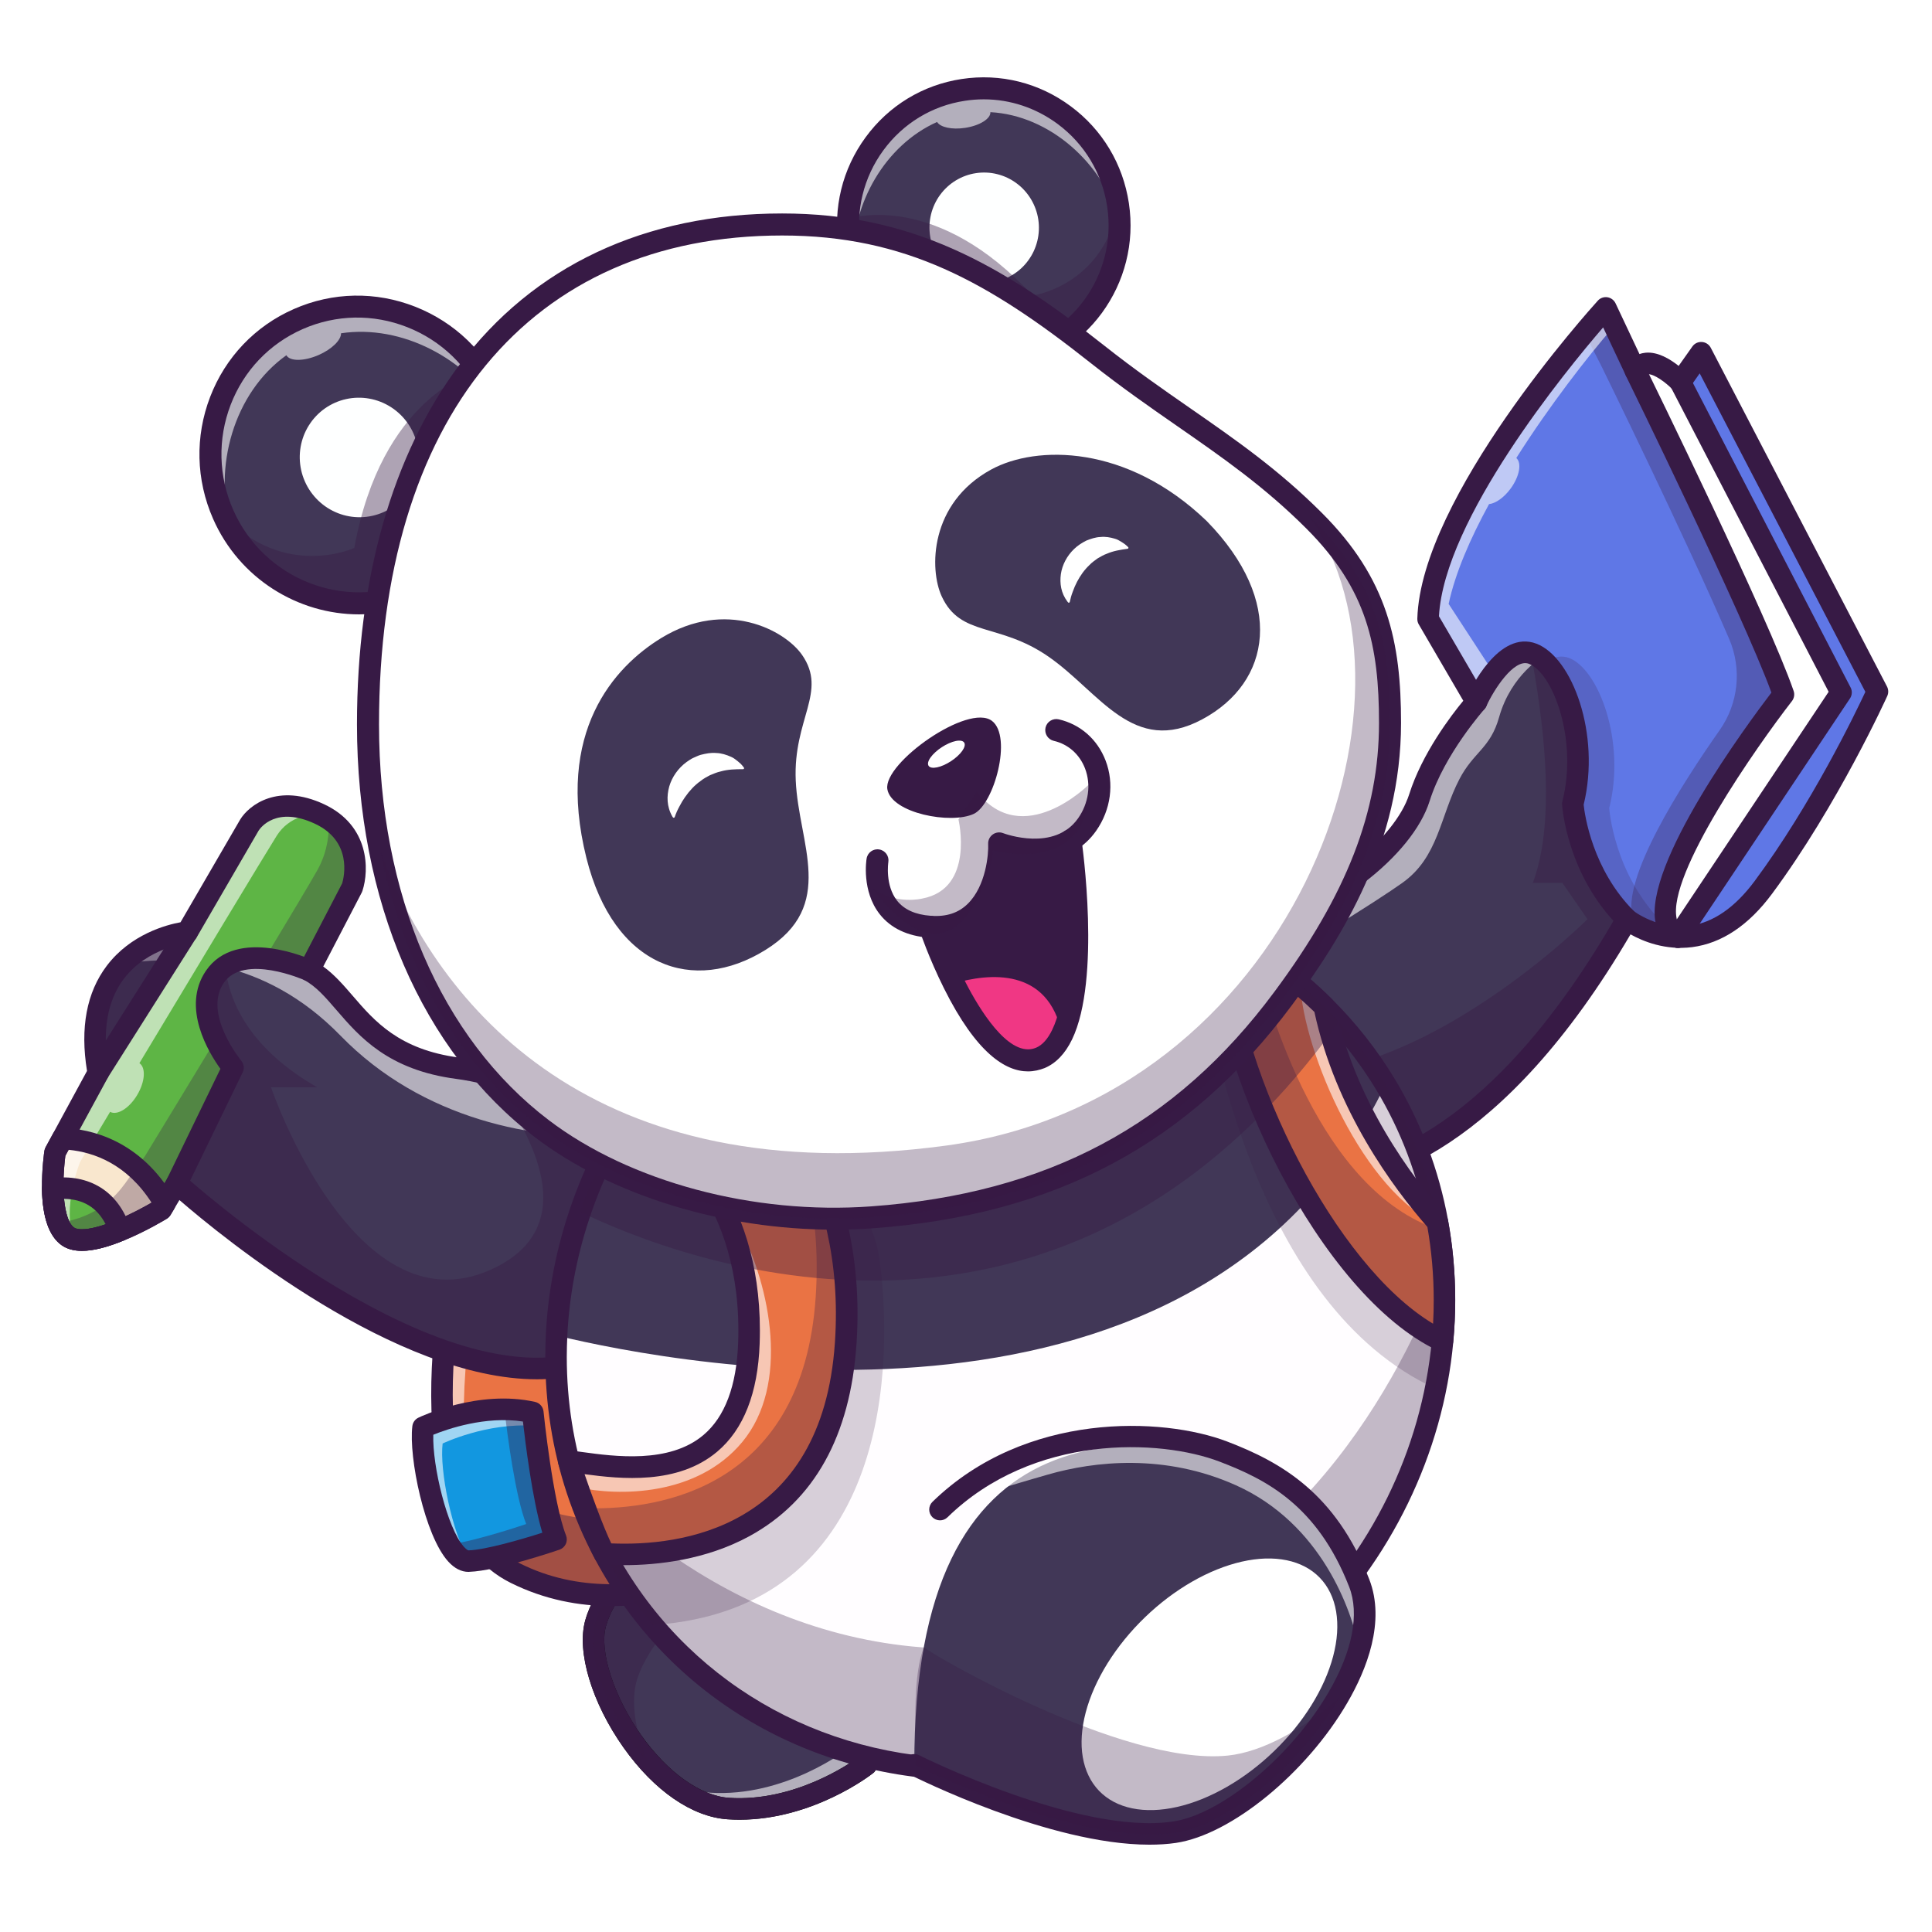 <svg xmlns="http://www.w3.org/2000/svg" xmlns:xlink="http://www.w3.org/1999/xlink" width="500" zoomAndPan="magnify" viewBox="0 0 375 375" height="500" preserveAspectRatio="xMidYMid meet" version="1.0"><defs><clipPath id="96c3bf7f90"><path d="M 228 57 L 366.586 57 L 366.586 231 L 228 231 Z M 228 57 " clip-rule="nonzero"/></clipPath><clipPath id="2a02648087"><path d="M 8.086 154 L 136 154 L 136 268 L 8.086 268 Z M 8.086 154 " clip-rule="nonzero"/></clipPath><clipPath id="ee17dac5f1"><path d="M 8.086 218 L 35 218 L 35 243 L 8.086 243 Z M 8.086 218 " clip-rule="nonzero"/></clipPath><clipPath id="836dae6747"><path d="M 8.086 228 L 26 228 L 26 243 L 8.086 243 Z M 8.086 228 " clip-rule="nonzero"/></clipPath></defs><rect x="-37.5" width="450" fill="#ffffff" y="-37.5" height="450" fill-opacity="1"/><rect x="-37.5" width="450" fill="#ffffff" y="-37.5" height="450" fill-opacity="1"/><path fill="#413757" d="M 168.148 342.551 C 168.148 342.551 186.219 317.492 140.102 288.285 C 140.102 288.285 119.062 302.68 115.609 315.082 C 112.629 325.809 126.688 350.066 141.383 351.031 C 156.078 352.008 168.148 342.551 168.148 342.551 Z M 168.148 342.551 " fill-opacity="1" fill-rule="nonzero"/><path fill="#ffffff" d="M 127.754 343.922 C 130.926 346.234 134.328 347.742 137.766 347.957 C 152.461 348.922 164.531 339.465 164.531 339.465 C 164.531 339.465 178.223 320.477 151.348 296.293 C 183.02 321.922 168.148 342.551 168.148 342.551 C 168.148 342.551 156.078 352.008 141.383 351.043 C 136.586 350.727 131.855 347.922 127.754 343.922 Z M 127.754 343.922 " fill-opacity="0.6" fill-rule="nonzero"/><path fill="#000000" d="M 143.527 353.203 C 142.781 353.203 142.02 353.176 141.246 353.125 C 134.352 352.668 126.98 347.602 121.027 339.199 C 114.887 330.531 111.891 320.617 113.594 314.523 C 117.207 301.535 138.035 287.168 138.922 286.559 L 140.051 285.781 L 141.219 286.52 C 159.887 298.336 170.637 310.98 173.16 324.094 C 175.434 335.848 170.062 343.453 169.836 343.77 L 169.656 344.012 L 169.43 344.188 C 168.945 344.582 157.766 353.203 143.527 353.203 Z M 140.164 290.809 C 135.852 293.945 120.395 305.711 117.613 315.652 C 116.281 320.438 119.152 329.336 124.441 336.789 C 129.582 344.035 135.965 348.594 141.523 348.961 C 154.086 349.785 164.848 342.387 166.613 341.09 C 167.426 339.809 170.824 333.766 169.047 324.766 C 166.777 313.305 156.801 301.586 140.164 290.809 Z M 140.164 290.809 " fill-opacity="1" fill-rule="nonzero"/><path fill="#371a45" d="M 143.527 353.203 C 142.781 353.203 142.02 353.176 141.246 353.125 C 134.352 352.668 126.98 347.602 121.027 339.199 C 114.887 330.531 111.891 320.617 113.594 314.523 C 117.207 301.535 138.035 287.168 138.922 286.559 C 139.605 286.086 140.52 286.074 141.219 286.52 C 159.887 298.336 170.637 310.98 173.16 324.094 C 175.434 335.848 170.062 343.453 169.836 343.77 C 169.723 343.934 169.582 344.074 169.43 344.188 C 168.945 344.582 157.766 353.203 143.527 353.203 Z M 140.164 290.809 C 135.852 293.945 120.395 305.711 117.613 315.652 C 116.281 320.438 119.152 329.336 124.441 336.789 C 129.582 344.035 135.965 348.594 141.523 348.961 C 154.086 349.785 164.848 342.387 166.613 341.09 C 167.426 339.809 170.824 333.766 169.047 324.766 C 166.777 313.305 156.801 301.586 140.164 290.809 Z M 168.148 342.551 Z M 168.148 342.551 Z M 168.148 342.551 " fill-opacity="1" fill-rule="nonzero"/><path fill="#371a45" d="M 125.84 342.156 C 118.402 333.867 113.605 321.887 115.469 315.195 C 118.934 302.793 139.961 288.398 139.961 288.398 C 144.672 291.383 148.695 294.312 152.145 297.184 C 151.816 296.98 151.484 296.777 151.145 296.559 C 151.145 296.559 128.109 312.594 123.719 325.77 C 122.309 330.008 123.273 336.141 125.84 342.156 Z M 125.84 342.156 " fill-opacity="0.4" fill-rule="nonzero"/><path fill="#ea7344" d="M 120.129 219.062 C 113.859 218.531 99.062 213.148 95.039 221.004 C 91.016 228.863 73.898 292.348 100.078 305.371 C 126.258 318.395 155.434 297.32 155.434 297.32 C 155.434 297.32 162.73 222.707 120.129 219.062 Z M 120.129 219.062 " fill-opacity="1" fill-rule="nonzero"/><path fill="#ffffff" d="M 139.746 228.215 C 135.52 225.207 130.434 223.227 124.328 222.707 C 118.059 222.172 103.262 216.789 99.238 224.648 C 95.586 231.77 81.195 284.551 97.996 304.09 C 74.34 289.148 90.789 228.379 94.711 220.711 C 98.73 212.855 113.527 218.238 119.797 218.785 C 128.273 219.492 134.773 223.023 139.746 228.215 Z M 139.746 228.215 " fill-opacity="0.6" fill-rule="nonzero"/><path fill="#371a45" d="M 155.418 297.336 C 155.418 297.336 126.246 318.418 100.062 305.395 C 87.426 299.113 84.875 281.062 86.078 263.199 C 87.059 275.539 90.926 286.238 100.062 290.785 C 126.246 303.809 155.418 282.738 155.418 282.738 C 155.418 282.738 155.598 280.934 155.738 277.863 C 156.23 289.031 155.418 297.336 155.418 297.336 Z M 155.418 297.336 " fill-opacity="0.4" fill-rule="nonzero"/><path fill="#371a45" d="M 118.781 311.742 C 112.387 311.742 105.688 310.5 99.125 307.234 C 93.273 304.328 89.023 298.945 86.5 291.266 C 78.594 267.211 89.543 227.125 93.172 220.039 C 97.02 212.523 107.59 214.605 115.316 216.129 C 117.223 216.512 119.035 216.867 120.305 216.969 C 129.594 217.754 137.348 221.816 143.352 229.039 C 161.801 251.215 157.68 295.621 157.5 297.512 C 157.438 298.109 157.133 298.656 156.648 298.996 C 155.699 299.684 138.707 311.742 118.781 311.742 Z M 104.176 218.859 C 100.891 218.859 98.098 219.609 96.891 221.957 C 93.543 228.496 83.059 267.441 90.469 289.961 C 92.641 296.535 96.18 301.094 100.992 303.492 C 123.414 314.648 148.695 299.25 153.414 296.141 C 153.91 289.539 156.043 250.824 140.129 231.719 C 134.875 225.398 128.086 221.844 119.938 221.145 C 118.426 221.016 116.613 220.66 114.492 220.242 C 111.297 219.609 107.488 218.859 104.176 218.859 Z M 155.418 297.309 Z M 155.418 297.309 " fill-opacity="1" fill-rule="nonzero"/><path fill="#1297e0" d="M 82.121 277.062 C 82.121 277.062 93.02 271.809 103.426 274.156 C 103.426 274.156 105.23 291.941 107.934 298.82 C 107.934 298.82 96.219 302.844 91.016 303.008 C 85.812 303.176 81.281 283.828 82.121 277.062 Z M 82.121 277.062 " fill-opacity="1" fill-rule="nonzero"/><path fill="#ffffff" d="M 85.914 280.184 C 85.293 285.262 87.68 297.438 91.117 303.125 C 91.078 303.125 91.043 303.125 91.004 303.125 C 85.801 303.289 81.281 283.93 82.121 277.164 C 82.121 277.164 93.02 271.91 103.414 274.258 C 103.414 274.258 103.504 275.207 103.695 276.758 C 94.492 276.059 85.914 280.184 85.914 280.184 Z M 85.914 280.184 " fill-opacity="0.6" fill-rule="nonzero"/><path fill="#371a45" d="M 108.02 298.82 C 108.02 298.82 96.309 302.844 91.105 303.023 C 89.762 303.059 88.465 301.805 87.297 299.797 C 93.008 298.945 102.133 295.812 102.133 295.812 C 100.039 290.492 98.492 278.66 97.906 273.559 C 99.746 273.559 101.652 273.734 103.527 274.156 C 103.516 274.156 105.316 291.941 108.02 298.82 Z M 108.02 298.82 " fill-opacity="0.4" fill-rule="nonzero"/><path fill="#371a45" d="M 90.941 305.102 C 89.543 305.102 88.223 304.43 87.008 303.098 C 82.449 298.109 79.289 282.84 80.039 276.797 C 80.129 276.086 80.57 275.477 81.207 275.172 C 81.676 274.941 92.895 269.637 103.871 272.113 C 104.746 272.316 105.395 273.051 105.496 273.938 C 105.508 274.117 107.297 291.52 109.875 298.047 C 110.078 298.578 110.062 299.176 109.824 299.684 C 109.582 300.203 109.137 300.598 108.605 300.789 C 108.109 300.953 96.523 304.914 91.078 305.09 C 91.027 305.102 90.977 305.102 90.941 305.102 Z M 84.102 278.484 C 83.91 284.512 86.789 296.523 90.016 300.203 C 90.547 300.801 90.875 300.926 90.941 300.926 C 94.289 300.812 101.23 298.793 105.266 297.5 C 103.312 290.988 101.969 279.996 101.5 275.918 C 94.227 274.801 86.816 277.379 84.102 278.484 Z M 84.102 278.484 " fill-opacity="1" fill-rule="nonzero"/><path fill="#413757" d="M 364.402 134.238 C 364.402 134.238 355.012 155.047 342.258 172.246 C 329.516 189.445 315.762 178.43 315.762 178.43 C 279.531 241.746 242.297 231.539 235.191 220.598 C 232.449 216.398 230.785 209.832 230.621 203.168 C 230.559 200.668 230.711 198.141 231.09 195.73 C 232.324 187.871 236.027 181.105 242.969 179.531 C 257.727 176.168 272.488 164.426 275.508 154.816 C 278.527 145.207 286.574 136.246 286.574 136.246 L 277.184 120.137 C 277.207 119.262 277.27 118.359 277.387 117.457 C 278.387 109.156 282.816 99.625 288.059 90.828 C 297.398 75.137 309.379 61.758 309.379 61.758 L 317.438 71.961 C 320.113 67.75 326.152 74.16 326.152 74.16 L 330.176 68.445 Z M 364.402 134.238 " fill-opacity="1" fill-rule="nonzero"/><path fill="#ffffff" d="M 299.656 127.32 C 299.656 127.32 293.324 130.84 290.977 139.203 C 289.277 145.27 286.027 145.93 283.273 151.227 C 279.492 158.5 279.227 166.383 272.168 171.383 C 267.766 174.52 250.598 185.613 231.078 195.742 C 232.309 187.887 236.016 181.121 242.957 179.547 C 257.715 176.184 272.473 164.441 275.496 154.832 C 278.516 145.219 284.758 141.348 286.559 136.258 C 290.852 124.211 299.656 127.32 299.656 127.32 Z M 299.656 127.32 " fill-opacity="0.6" fill-rule="nonzero"/><path fill="#371a45" d="M 364.402 134.238 C 364.402 134.238 355.012 155.047 342.258 172.246 C 329.516 189.445 315.762 178.43 315.762 178.43 C 279.531 241.746 242.297 231.539 235.191 220.598 C 232.449 216.398 230.785 209.832 230.621 203.168 C 262.754 223.797 308.133 178.414 308.133 178.414 L 303.262 171.371 L 297.512 171.371 C 304.938 151.707 294.465 111.594 288.07 90.812 C 297.41 75.125 309.391 61.742 309.391 61.742 L 317.449 71.949 C 320.125 67.734 326.168 74.145 326.168 74.145 L 330.191 68.434 Z M 364.402 134.238 " fill-opacity="0.4" fill-rule="nonzero"/><path fill="#5f77e6" d="M 325.672 180.918 C 319.871 180.738 315.762 177.449 315.762 177.449 C 306.117 167.867 305.277 155.07 305.277 155.07 C 308.551 142.188 303.262 128.148 297.5 125.926 C 291.738 123.703 286.574 135.27 286.574 135.27 L 277.184 119.16 C 277.855 96.004 311.688 59.762 311.688 59.762 L 317.438 70.996 C 317.438 70.996 341.305 119.629 346.18 133.832 C 346.18 133.832 314.379 174.797 325.672 180.918 Z M 325.672 180.918 " fill-opacity="1" fill-rule="nonzero"/><path fill="#371a45" d="M 325.672 180.93 C 321.711 180.816 318.539 179.242 316.93 178.25 C 314.617 170.66 326.344 152.316 333.781 141.73 C 337.438 136.539 338.133 129.824 335.621 123.996 C 327.234 104.484 310.812 71.012 310.812 71.012 L 307.488 64.512 C 310.039 61.527 311.676 59.777 311.676 59.777 L 317.438 71.012 C 317.438 71.012 341.293 119.641 346.18 133.848 C 346.18 133.832 314.379 174.797 325.672 180.93 Z M 325.672 180.93 " fill-opacity="0.3" fill-rule="nonzero"/><path fill="#ffffff" d="M 294.312 88.898 C 295.406 89.848 294.949 92.449 293.234 94.801 C 291.941 96.578 290.293 97.719 289.023 97.848 C 285.355 104.562 282.449 111.277 281.18 117.219 L 289.492 129.961 C 287.562 132.527 286.332 135.281 286.332 135.281 L 276.941 119.172 C 277.613 96.02 311.445 59.777 311.445 59.777 L 312.906 63.75 C 308.199 69.195 300.836 78.602 294.312 88.898 Z M 294.312 88.898 " fill-opacity="0.6" fill-rule="nonzero"/><path fill="#371a45" d="M 325.406 180.918 C 319.605 180.738 315.508 177.449 315.508 177.449 C 305.863 167.867 305.023 155.07 305.023 155.07 C 307.691 144.574 304.668 133.301 300.355 128.285 C 301.66 127.488 303.098 127.156 304.566 127.715 C 310.328 129.938 315.609 143.988 312.348 156.859 C 312.348 156.859 313.184 169.668 322.828 179.242 C 322.828 179.242 323.539 179.801 324.77 180.473 C 324.961 180.648 325.176 180.789 325.406 180.918 Z M 325.406 180.918 " fill-opacity="0.2" fill-rule="nonzero"/><path fill="#ffffff" d="M 357.359 133.441 L 325.684 180.93 L 325.672 180.93 C 314.379 174.797 346.191 133.848 346.191 133.848 C 341.305 119.656 317.449 71.012 317.449 71.012 C 320.141 66.797 326.18 73.207 326.18 73.207 Z M 357.359 133.441 " fill-opacity="1" fill-rule="nonzero"/><path fill="#5f77e6" d="M 364.402 133.262 C 364.402 133.262 355.012 154.07 342.258 171.27 C 336.473 179.062 330.496 181.07 325.672 180.918 L 357.348 133.43 L 326.152 73.207 L 330.176 67.508 Z M 364.402 133.262 " fill-opacity="1" fill-rule="nonzero"/><g clip-path="url(#96c3bf7f90)"><path fill="#371a45" d="M 254.469 230.855 C 244.035 230.855 236.422 226.348 233.438 221.742 C 228.082 213.488 226.93 198.18 230.926 188.316 C 233.324 182.414 237.324 178.668 242.5 177.488 C 257.539 174.074 270.914 162.473 273.516 154.195 C 276.027 146.223 281.711 138.809 284.023 136.016 L 275.379 121.191 C 275.176 120.848 275.09 120.469 275.102 120.074 C 275.785 96.426 308.742 59.902 310.141 58.355 C 310.609 57.836 311.305 57.594 311.992 57.695 C 312.676 57.797 313.273 58.242 313.578 58.875 L 318.223 68.727 C 318.641 68.574 319.059 68.496 319.414 68.461 C 321.777 68.242 324.199 69.715 325.824 71.023 L 328.488 67.254 C 328.906 66.656 329.605 66.328 330.344 66.379 C 331.066 66.43 331.711 66.848 332.055 67.496 L 366.27 133.262 C 366.559 133.832 366.586 134.508 366.32 135.09 C 366.23 135.305 356.688 156.301 343.957 173.477 C 339.414 179.609 334.199 183.086 328.465 183.836 C 323.234 184.508 318.895 182.707 316.484 181.359 C 291.762 223.543 267.742 230.488 255.508 230.828 C 255.152 230.844 254.809 230.855 254.469 230.855 Z M 279.301 119.617 L 288.387 135.191 C 288.844 135.98 288.742 136.969 288.133 137.641 C 288.059 137.73 280.344 146.402 277.5 155.453 C 274.125 166.18 258.527 178.137 243.426 181.578 C 239.582 182.453 236.688 185.246 234.797 189.902 C 230.926 199.438 232.816 213.133 236.941 219.469 C 239.316 223.113 246.078 226.922 255.379 226.668 C 266.918 226.336 289.859 219.508 313.945 177.398 C 314.25 176.867 314.77 176.5 315.367 176.387 C 315.965 176.27 316.586 176.422 317.066 176.805 C 317.105 176.84 321.863 180.512 327.957 179.699 C 332.512 179.09 336.75 176.168 340.582 171.004 C 351.559 156.199 360.113 138.48 362.066 134.289 L 329.91 72.469 L 327.867 75.379 C 327.512 75.887 326.93 76.215 326.305 76.254 C 325.684 76.305 325.062 76.062 324.645 75.605 C 323.398 74.285 321.016 72.52 319.809 72.637 C 319.684 72.648 319.48 72.66 319.211 73.094 C 318.805 73.738 318.082 74.109 317.32 74.059 C 316.559 74.008 315.887 73.551 315.559 72.863 L 311.168 63.547 C 303.934 71.938 280.316 100.754 279.301 119.617 Z M 279.301 119.617 " fill-opacity="1" fill-rule="nonzero"/></g><path fill="#371a45" d="M 315.762 180.512 C 315.227 180.512 314.695 180.309 314.289 179.902 C 304.199 169.871 303.234 156.734 303.199 156.176 C 303.184 155.961 303.199 155.73 303.262 155.527 C 306.293 143.582 301.422 130.648 296.762 128.844 C 293.844 127.715 289.859 134.035 288.488 137.098 C 288.02 138.148 286.777 138.621 285.723 138.148 C 284.668 137.68 284.199 136.449 284.668 135.395 C 285.277 134.023 290.852 122.105 298.25 124.949 C 305.191 127.625 310.711 142.504 307.387 156.199 C 307.59 158.117 309.074 168.844 317.234 176.941 C 318.059 177.754 318.059 179.074 317.246 179.902 C 316.84 180.309 316.293 180.512 315.762 180.512 Z M 315.762 180.512 " fill-opacity="1" fill-rule="nonzero"/><path fill="#371a45" d="M 325.672 183.988 C 325.344 183.988 325 183.914 324.684 183.734 C 322.945 182.797 321.801 181.207 321.355 179.141 C 318.973 167.816 339.176 140.535 343.832 134.43 C 338.312 119.301 315.801 73.371 315.559 72.891 C 315.051 71.848 315.48 70.605 316.508 70.098 C 317.551 69.59 318.793 70.02 319.301 71.047 C 320.277 73.043 343.273 119.961 348.145 134.113 C 348.375 134.785 348.246 135.523 347.816 136.082 C 340.977 144.891 323.617 169.656 325.43 178.262 C 325.672 179.395 326.203 179.812 326.648 180.039 C 327.664 180.586 328.047 181.855 327.5 182.871 C 327.133 183.582 326.406 183.988 325.672 183.988 Z M 325.672 183.988 " fill-opacity="1" fill-rule="nonzero"/><path fill="#371a45" d="M 325.672 183.988 C 325.277 183.988 324.871 183.875 324.516 183.633 C 323.551 183 323.297 181.691 323.934 180.738 L 354.938 134.277 L 324.301 75.137 C 323.77 74.109 324.176 72.852 325.191 72.316 C 326.219 71.785 327.473 72.191 328.008 73.207 L 359.199 133.441 C 359.555 134.113 359.504 134.926 359.086 135.559 L 327.41 183.051 C 327.004 183.66 326.344 183.988 325.672 183.988 Z M 325.672 183.988 " fill-opacity="1" fill-rule="nonzero"/><path fill="#413757" d="M 132.438 245.836 C 109.797 298.375 34.316 229.688 34.316 229.688 L 31.98 233.621 L 31.297 234.766 C 31.297 234.766 27.5 237.102 23.25 238.84 C 19.469 240.391 15.32 241.469 13.188 239.996 C 10.941 238.445 10.293 234.41 10.23 230.742 C 10.168 227.023 10.676 223.684 10.676 223.684 L 12.121 221.004 L 19.062 208.223 C 17.16 197.609 19.914 191.098 23.746 187.113 C 29.023 181.629 36.332 180.93 36.332 180.93 L 38.086 177.906 L 48.414 160.125 C 48.414 160.125 52.438 153.523 62.008 157.992 C 71.562 162.461 68.363 172.246 68.363 172.246 L 59.988 188.355 C 67.906 192.543 70.051 204.871 88.848 207.348 C 90.672 207.586 92.641 207.98 94.695 208.5 C 102.969 210.609 112.562 214.898 120.152 220.422 C 129.91 227.531 136.383 236.668 132.438 245.836 Z M 132.438 245.836 " fill-opacity="1" fill-rule="nonzero"/><path fill="#ffffff" d="M 94.684 208.5 C 102.957 210.609 112.551 214.898 120.141 220.422 C 104.137 221.523 81.992 217.363 66.094 201.023 C 51.195 185.715 34.188 185.348 23.746 187.125 C 29.023 181.641 36.332 180.941 36.332 180.941 L 38.086 177.922 L 48.414 160.137 C 48.414 160.137 52.438 153.535 62.008 158.004 C 71.562 162.473 68.363 172.258 68.363 172.258 L 59.988 188.367 C 67.906 192.559 70.051 204.883 88.848 207.359 C 90.672 207.586 92.641 207.98 94.684 208.5 Z M 94.684 208.5 " fill-opacity="0.6" fill-rule="nonzero"/><path fill="#371a45" d="M 132.438 245.836 C 109.797 298.375 34.316 229.688 34.316 229.688 L 31.98 233.621 L 31.297 234.766 C 31.297 234.766 27.5 237.102 23.25 238.84 C 19.469 240.391 15.32 241.469 13.188 239.996 C 10.941 238.445 10.293 234.41 10.23 230.742 C 10.168 227.023 10.676 223.684 10.676 223.684 L 12.121 221.004 L 19.062 208.223 C 14.531 183.012 36.332 180.93 36.332 180.93 L 38.086 177.906 C 41.664 179.66 44.152 180.93 44.152 180.93 C 44.152 180.93 38.922 198.039 61.562 211.039 L 52.602 211.039 C 52.602 211.039 69.188 259.746 96.398 245.898 C 112.387 237.762 104.176 220.965 94.695 208.5 C 113.594 213.324 139.453 229.547 132.438 245.836 Z M 132.438 245.836 " fill-opacity="0.4" fill-rule="nonzero"/><path fill="#5eb545" d="M 68.352 171.395 L 59.977 187.504 C 59.977 187.504 56.18 185.754 51.879 185.246 C 48.148 184.801 44.023 185.32 41.688 188.75 C 38.898 192.848 40.293 197.824 42.082 201.43 C 43.516 204.324 45.219 206.355 45.219 206.355 L 34.305 228.824 L 31.969 232.746 C 30.395 230.016 28.633 227.859 26.789 226.16 C 23.961 223.555 20.953 222.02 18.125 221.156 C 15.941 220.484 13.871 220.203 12.109 220.141 L 19.051 207.359 L 36.32 180.066 L 48.402 159.262 C 48.402 159.262 52.426 152.672 61.992 157.129 C 62.438 157.332 62.844 157.547 63.223 157.773 C 63.391 157.863 63.555 157.965 63.707 158.066 C 71.145 162.852 68.352 171.395 68.352 171.395 Z M 68.352 171.395 " fill-opacity="1" fill-rule="nonzero"/><path fill="#f9e7ce" d="M 31.969 232.773 L 31.281 233.914 C 31.281 233.914 27.488 236.25 23.238 237.988 C 22.324 235.234 20.953 233.344 19.391 232.098 C 17.781 230.805 15.953 230.168 14.188 229.914 C 12.781 229.715 11.41 229.75 10.203 229.891 C 10.141 226.184 10.648 222.832 10.648 222.832 L 12.094 220.152 C 13.871 220.23 15.941 220.496 18.109 221.168 C 20.93 222.031 23.949 223.57 26.777 226.172 C 28.645 227.887 30.406 230.043 31.969 232.773 Z M 31.969 232.773 " fill-opacity="1" fill-rule="nonzero"/><path fill="#5eb545" d="M 23.25 237.988 C 19.875 239.375 16.195 240.391 13.938 239.527 C 13.668 239.426 13.414 239.297 13.188 239.145 C 11.918 238.27 11.168 236.617 10.738 234.676 C 10.395 233.164 10.254 231.488 10.23 229.891 C 11.422 229.738 12.805 229.699 14.215 229.914 C 15.98 230.156 17.793 230.805 19.418 232.098 C 20.965 233.344 22.336 235.234 23.25 237.988 Z M 23.25 237.988 " fill-opacity="1" fill-rule="nonzero"/><path fill="#ffffff" d="M 63.223 157.801 C 60.383 157.75 56.129 158.398 53.719 162.207 C 51.359 165.961 37.398 189.141 27.059 206.355 C 28.352 207.246 28.16 209.961 26.637 212.523 C 25.102 215.113 22.754 216.562 21.371 215.812 C 20.129 217.883 19.035 219.711 18.148 221.195 C 16.551 223.859 15.598 225.434 15.598 225.434 C 15.598 225.434 14.812 227.262 14.215 229.93 C 13.605 232.621 13.176 236.176 13.949 239.539 C 13.684 239.438 13.43 239.309 13.199 239.156 C 11.93 238.281 11.184 236.633 10.75 234.688 C 10.406 233.18 10.27 231.504 10.242 229.902 C 10.18 226.195 10.688 222.844 10.688 222.844 L 12.133 220.168 L 19.074 207.383 L 36.348 180.09 L 48.426 159.285 C 48.426 159.285 52.449 152.699 62.02 157.152 C 62.438 157.355 62.844 157.57 63.223 157.801 Z M 63.223 157.801 " fill-opacity="0.6" fill-rule="nonzero"/><path fill="#371a45" d="M 19.051 210.316 C 18.668 210.316 18.277 210.215 17.934 209.984 C 16.957 209.363 16.664 208.082 17.285 207.105 L 34.559 179.812 C 35.18 178.836 36.461 178.543 37.438 179.164 C 38.414 179.785 38.707 181.07 38.086 182.047 L 20.812 209.34 C 20.422 209.973 19.746 210.316 19.051 210.316 Z M 19.051 210.316 " fill-opacity="1" fill-rule="nonzero"/><path fill="#371a45" d="M 42.094 201.441 C 43.527 204.336 45.23 206.367 45.23 206.367 L 34.316 228.836 L 31.98 232.758 L 31.297 233.902 C 31.297 233.902 27.5 236.238 23.25 237.977 C 19.469 239.539 15.32 240.605 13.188 239.133 C 11.918 238.258 12.07 239.207 11.637 237.266 C 15.066 236.887 18.227 235.387 20.355 233.789 C 23.746 231.234 25.355 227.898 26.805 226.172 C 27.945 224.812 28.48 223.836 28.48 223.836 C 28.48 223.836 34.875 213.352 42.094 201.441 Z M 42.094 201.441 " fill-opacity="0.3" fill-rule="nonzero"/><path fill="#371a45" d="M 68.352 171.395 L 59.977 187.504 C 59.977 187.504 56.18 185.754 51.879 185.246 C 56.371 177.77 60.141 171.484 61.551 168.984 C 63.77 165.062 64.023 161.113 63.707 158.094 C 71.145 162.852 68.352 171.395 68.352 171.395 Z M 68.352 171.395 " fill-opacity="0.3" fill-rule="nonzero"/><g clip-path="url(#2a02648087)"><path fill="#371a45" d="M 104.215 267.719 C 76.828 267.719 43.227 240.199 34.824 232.926 L 33.098 235.832 C 32.922 236.125 32.68 236.363 32.398 236.543 C 32.234 236.645 28.414 238.992 24.051 240.77 C 18.391 243.094 14.441 243.41 12.008 241.707 C 9.559 240.008 8.25 236.328 8.148 230.777 C 8.086 226.934 8.594 223.504 8.617 223.367 C 8.656 223.125 8.734 222.895 8.848 222.68 L 16.891 207.867 C 15.523 199.488 16.816 192.621 20.727 187.453 C 25.383 181.309 32.348 179.496 35.039 179.012 L 46.613 159.082 C 48.363 156.215 53.984 151.949 62.895 156.098 C 71.777 160.25 71.664 168.895 70.355 172.895 C 70.32 173.008 70.281 173.109 70.23 173.211 L 62.742 187.605 C 64.898 189.156 66.652 191.188 68.492 193.32 C 72.703 198.207 77.465 203.742 89.125 205.277 C 104.137 207.258 125.875 218.289 133.059 230.957 C 136.105 236.328 136.551 241.621 134.367 246.672 C 129.504 257.945 121.906 264.762 111.766 266.957 C 109.316 267.477 106.789 267.719 104.215 267.719 Z M 34.316 227.594 C 34.836 227.594 35.332 227.785 35.727 228.141 C 36.18 228.547 81.348 269.242 110.875 262.855 C 119.621 260.965 126.219 254.961 130.52 245.008 C 132.156 241.215 131.777 237.191 129.418 233.012 C 122.832 221.41 102.602 211.27 88.566 209.414 C 75.332 207.676 69.773 201.227 65.305 196.047 C 63.172 193.574 61.332 191.426 59.012 190.207 C 57.996 189.676 57.602 188.418 58.137 187.391 L 66.422 171.445 C 66.805 170.141 68.375 163.273 61.117 159.883 C 53.68 156.418 50.586 160.617 50.203 161.215 L 38.148 181.984 C 37.805 182.566 37.211 182.949 36.535 183.012 C 36.461 183.023 28.645 183.875 24.023 190.004 C 20.75 194.348 19.773 200.352 21.117 207.855 C 21.207 208.324 21.133 208.805 20.902 209.223 L 12.691 224.344 C 12.578 225.27 12.273 227.887 12.324 230.703 C 12.398 234.602 13.176 237.43 14.379 238.27 C 15.23 238.867 17.805 238.816 22.465 236.898 C 25.699 235.578 28.695 233.875 29.773 233.23 L 32.527 228.609 C 32.844 228.074 33.391 227.707 34.012 227.605 C 34.113 227.605 34.215 227.594 34.316 227.594 Z M 132.438 245.836 Z M 132.438 245.836 " fill-opacity="1" fill-rule="nonzero"/></g><g clip-path="url(#ee17dac5f1)"><path fill="#371a45" d="M 15.914 242.789 C 14.328 242.789 13.035 242.434 12.008 241.723 C 9.559 240.02 8.25 236.34 8.148 230.793 C 8.086 226.945 8.594 223.52 8.617 223.379 C 8.656 223.137 8.734 222.91 8.848 222.691 L 10.305 220.016 C 10.688 219.316 11.438 218.898 12.223 218.922 C 17.465 219.125 27.234 221.184 33.809 232.57 C 34.188 233.23 34.176 234.027 33.797 234.676 L 33.109 235.82 C 32.934 236.109 32.691 236.352 32.414 236.531 C 32.246 236.633 28.43 238.98 24.062 240.758 C 20.777 242.113 18.074 242.789 15.914 242.789 Z M 12.68 224.344 C 12.566 225.27 12.262 227.887 12.312 230.703 C 12.387 234.602 13.16 237.43 14.367 238.27 C 15.219 238.852 17.793 238.816 22.449 236.898 C 25.383 235.691 28.125 234.18 29.418 233.434 C 24.609 225.941 18.262 223.656 13.312 223.176 Z M 12.68 224.344 " fill-opacity="1" fill-rule="nonzero"/></g><g clip-path="url(#836dae6747)"><path fill="#371a45" d="M 15.902 242.789 C 14.316 242.789 13.023 242.434 11.992 241.723 C 9.543 240.02 8.238 236.34 8.137 230.793 C 8.109 229.727 8.91 228.812 9.977 228.672 C 17.348 227.77 22.922 231.234 25.242 238.18 C 25.586 239.223 25.078 240.363 24.051 240.77 C 20.777 242.113 18.074 242.789 15.902 242.789 Z M 12.426 232.695 C 12.691 235.551 13.379 237.582 14.379 238.27 C 15.102 238.777 17.07 238.816 20.508 237.633 C 18.859 234.398 16.145 232.746 12.426 232.695 Z M 12.426 232.695 " fill-opacity="1" fill-rule="nonzero"/></g><path fill="#371a45" d="M 34.316 231.781 C 34.012 231.781 33.695 231.719 33.402 231.566 C 32.363 231.059 31.93 229.812 32.438 228.773 L 42.781 207.461 C 40.559 204.387 35.117 195.555 39.977 188.418 C 45.941 179.672 60.254 186.172 60.863 186.453 C 61.918 186.934 62.363 188.176 61.879 189.23 C 61.398 190.273 60.152 190.73 59.113 190.246 C 58.984 190.195 47.336 185.043 43.43 190.781 C 39.355 196.758 46.754 205.785 46.828 205.887 C 47.348 206.52 47.465 207.398 47.109 208.133 L 36.207 230.602 C 35.84 231.352 35.09 231.781 34.316 231.781 Z M 34.316 231.781 " fill-opacity="1" fill-rule="nonzero"/><path fill="#fffdff" d="M 280.367 252.32 C 280.367 255 280.242 257.652 280 260.281 C 279.707 263.402 279.25 266.488 278.641 269.523 C 270.648 309.027 235.863 340.609 194.148 343.273 C 166.867 345.027 142.527 334.035 126.727 315.438 C 125.891 314.445 125.078 313.445 124.277 312.414 C 121.676 309.027 119.34 305.406 117.309 301.586 C 117.043 301.078 116.777 300.586 116.523 300.078 C 116.004 299.062 115.52 298.031 115.051 296.98 C 113.898 294.441 112.883 291.824 111.992 289.148 C 111.512 287.688 111.078 286.215 110.672 284.715 C 108.871 277.965 107.918 270.816 107.918 263.391 C 107.918 261.996 107.957 260.609 108.02 259.227 C 108.426 250.938 110 242.875 112.613 235.223 C 115.062 228.012 118.426 221.168 122.551 214.824 C 123.441 213.465 124.355 212.133 125.305 210.824 C 126.434 209.289 127.59 207.777 128.809 206.305 C 130.648 204.082 132.59 201.926 134.621 199.883 C 135.152 199.348 135.688 198.816 136.219 198.293 C 137.094 197.457 137.969 196.633 138.883 195.832 C 153.848 182.477 173.121 173.781 194.137 172.438 C 207.5 171.574 220.141 173.77 231.422 178.43 C 233.301 179.203 235.141 180.039 236.93 180.941 C 244.402 184.699 251.168 189.574 257.004 195.375 C 257.98 196.34 258.934 197.332 259.848 198.359 C 263.234 202.09 266.27 206.141 268.895 210.492 C 273.742 218.516 277.207 227.531 278.984 237.227 C 279.504 240.07 279.887 242.965 280.102 245.91 C 280.293 248.004 280.367 250.152 280.367 252.32 Z M 280.367 252.32 " fill-opacity="1" fill-rule="nonzero"/><path fill="#371a45" d="M 280.367 252.32 C 280.367 255 280.242 257.652 280 260.281 C 275.953 304 239.062 340.406 194.148 343.289 C 160.637 345.445 131.574 328.359 117.309 301.602 C 115.203 297.652 113.426 293.5 111.992 289.16 C 111.512 287.699 111.078 286.227 110.672 284.73 C 129.926 305.523 164.34 327.738 207.816 317.391 C 251.445 307.008 271.902 267.809 280.113 245.91 C 280.293 248.004 280.367 250.152 280.367 252.32 Z M 280.367 252.32 " fill-opacity="0.3" fill-rule="nonzero"/><path fill="#413757" d="M 268.922 210.48 C 233.453 284.426 132.297 265.078 108.035 259.227 C 108.809 243.129 114.062 227.91 122.578 214.824 C 126.484 208.816 131.078 203.258 136.258 198.281 C 151.562 183.543 171.879 173.859 194.164 172.426 C 209.746 171.422 224.352 174.582 236.969 180.93 C 244.43 184.688 251.207 189.562 257.043 195.375 C 261.586 199.883 265.57 204.945 268.922 210.48 Z M 268.922 210.48 " fill-opacity="1" fill-rule="nonzero"/><path fill="#371a45" d="M 188.465 345.559 C 157.41 345.559 129.797 329.449 115.469 302.578 C 113.301 298.516 111.473 294.223 110.012 289.809 C 107.234 281.379 105.84 272.492 105.84 263.391 C 105.84 262.008 105.875 260.574 105.941 259.125 C 106.715 243.168 111.855 227.453 120.812 213.68 C 124.797 207.551 129.492 201.863 134.797 196.773 C 151.027 181.133 172.055 171.75 194.023 170.344 C 209.43 169.352 224.594 172.375 237.895 179.062 C 245.547 182.91 252.473 187.898 258.504 193.891 C 263.184 198.535 267.297 203.754 270.711 209.402 C 275.785 217.82 279.277 227.047 281.066 236.836 C 281.992 241.875 282.461 247.09 282.461 252.32 C 282.461 255.012 282.336 257.766 282.082 260.473 C 280.074 282.203 270.051 302.844 253.859 318.598 C 237.562 334.441 216.41 343.949 194.277 345.371 C 192.336 345.496 190.395 345.559 188.465 345.559 Z M 199.746 174.328 C 197.934 174.328 196.117 174.391 194.289 174.508 C 173.312 175.852 153.211 184.828 137.691 199.781 C 132.629 204.656 128.121 210.086 124.316 215.953 C 115.762 229.105 110.852 244.094 110.113 259.316 C 110.051 260.688 110.012 262.059 110.012 263.379 C 110.012 272.035 111.348 280.488 113.984 288.488 C 115.367 292.664 117.105 296.738 119.164 300.598 C 132.754 326.086 158.973 341.359 188.477 341.359 C 190.316 341.359 192.156 341.293 194.023 341.18 C 237.844 338.363 273.91 303.492 277.93 260.066 C 278.172 257.477 278.285 254.859 278.285 252.297 C 278.285 247.32 277.844 242.367 276.953 237.57 C 275.254 228.277 271.941 219.52 267.133 211.535 C 263.895 206.18 260 201.227 255.57 196.836 C 249.848 191.16 243.273 186.426 236.016 182.781 C 224.949 177.223 212.512 174.328 199.746 174.328 Z M 199.746 174.328 " fill-opacity="1" fill-rule="nonzero"/><path fill="#371a45" d="M 280.367 252.32 C 280.367 255 280.242 257.652 280 260.281 C 279.707 263.402 279.25 266.488 278.641 269.523 C 243.844 253.551 233.996 199.68 231.434 178.414 C 233.312 179.191 235.152 180.027 236.941 180.93 C 244.418 184.688 251.18 189.562 257.02 195.363 C 257.996 196.328 258.945 197.316 259.859 198.344 C 263.25 202.078 266.281 206.129 268.91 210.48 C 273.758 218.504 277.219 227.516 278.996 237.215 C 279.516 240.059 279.898 242.953 280.113 245.898 C 280.293 248.004 280.367 250.152 280.367 252.32 Z M 280.367 252.32 " fill-opacity="0.2" fill-rule="nonzero"/><path fill="#ea7344" d="M 280.367 252.32 C 280.367 255 280.242 257.652 280 260.281 C 257.676 249.848 236.969 203.867 236.941 180.93 C 244.402 184.688 251.18 189.562 257.02 195.375 C 260.977 214.555 272.27 229.625 278.996 237.215 C 279.898 242.09 280.367 247.129 280.367 252.32 Z M 280.367 252.32 " fill-opacity="1" fill-rule="nonzero"/><path fill="#ffffff" d="M 279.531 237.887 C 264.684 231.691 252.969 203.996 252.398 191.121 C 254.695 192.938 255.699 194.219 257.766 196.289 C 261.688 215.266 272.793 230.219 279.531 237.887 Z M 279.531 237.887 " fill-opacity="0.6" fill-rule="nonzero"/><path fill="#371a45" d="M 280.367 252.32 C 280.367 255 280.242 257.652 280 260.281 C 257.754 249.871 237.105 204.184 236.953 181.172 C 236.953 181.082 236.953 181.004 236.953 180.93 C 237.082 180.992 237.223 181.07 237.348 181.133 C 239.43 182.199 241.445 183.34 243.414 184.574 C 246.141 196.035 256.27 231.109 279.262 238.676 C 279.988 243.094 280.367 247.648 280.367 252.32 Z M 280.367 252.32 " fill-opacity="0.3" fill-rule="nonzero"/><path fill="#371a45" d="M 280 262.375 C 279.695 262.375 279.391 262.312 279.113 262.172 C 256.32 251.508 234.859 207.359 234.859 180.93 C 234.859 180.207 235.242 179.531 235.852 179.152 C 236.473 178.77 237.234 178.734 237.879 179.062 C 245.531 182.91 252.461 187.898 258.488 193.891 C 258.781 194.184 258.984 194.551 259.062 194.957 C 262.957 213.781 274.199 228.648 280.559 235.832 C 280.812 236.109 280.977 236.465 281.055 236.836 C 281.98 241.887 282.449 247.09 282.449 252.32 C 282.449 255.012 282.32 257.766 282.066 260.473 C 282.004 261.145 281.609 261.754 281.027 262.094 C 280.723 262.273 280.367 262.375 280 262.375 Z M 239.176 184.484 C 240.875 208.438 258.961 245.414 278.16 256.93 C 278.25 255.395 278.285 253.844 278.285 252.32 C 278.285 247.535 277.867 242.773 277.055 238.156 C 270.43 230.574 259.238 215.508 255.125 196.418 C 250.355 191.77 245 187.758 239.176 184.484 Z M 239.176 184.484 " fill-opacity="1" fill-rule="nonzero"/><path fill="#371a45" d="M 128.961 315.223 C 128.211 315.297 127.461 315.371 126.738 315.449 C 125.902 314.461 125.09 313.457 124.289 312.43 C 121.688 309.039 119.355 305.422 117.324 301.602 C 117.059 301.094 116.789 300.598 116.535 300.09 C 132.223 297.996 147.832 292.078 150.824 277.289 C 157.195 245.887 147.844 236.82 145.039 228.469 C 143.543 224 133.984 216.84 125.316 210.824 C 126.449 209.289 127.602 207.777 128.82 206.305 C 130.66 204.082 132.602 201.926 134.633 199.883 C 147.844 210.305 168.617 228.926 170.711 244.449 C 173.34 263.973 173.148 310.703 128.961 315.223 Z M 128.961 315.223 " fill-opacity="0.2" fill-rule="nonzero"/><path fill="#ea7344" d="M 164.137 260.738 C 161.461 300.367 129.938 302.387 117.324 301.586 C 115.852 298.832 113.758 293.273 112.145 288.691 C 111.449 286.711 110.84 284.906 110.406 283.598 C 119.887 284.715 144.289 290.391 145.355 260.727 C 145.598 254.086 144.887 248.285 143.578 243.246 C 139.301 226.77 128.492 218.328 122.562 214.809 C 126.473 208.805 131.066 203.246 136.246 198.27 C 148.008 207.129 166.445 226.629 164.137 260.738 Z M 164.137 260.738 " fill-opacity="1" fill-rule="nonzero"/><path fill="#ffffff" d="M 144.074 279.895 C 135.254 290.504 120 290.418 112.133 288.691 C 111.434 286.711 110.824 284.906 110.395 283.598 C 119.875 284.715 144.277 290.391 145.344 260.727 C 145.586 254.086 144.695 242.914 143.391 237.875 C 149.695 250 153.25 268.848 144.074 279.895 Z M 144.074 279.895 " fill-opacity="0.6" fill-rule="nonzero"/><path fill="#371a45" d="M 164.961 261.094 C 162.285 300.723 130.762 302.742 118.137 301.941 C 117.043 299.898 115.621 296.32 114.289 292.754 C 128.223 293.008 155.824 288.766 158.324 251.789 C 159.52 234.055 155.113 220.27 148.961 209.883 C 158.188 220.801 166.562 237.43 164.961 261.094 Z M 164.961 261.094 " fill-opacity="0.3" fill-rule="nonzero"/><path fill="#371a45" d="M 121.105 303.797 C 119.633 303.797 118.312 303.746 117.184 303.668 C 116.461 303.617 115.812 303.211 115.469 302.566 C 113.363 298.605 110.039 289.199 108.414 284.258 C 108.188 283.586 108.324 282.84 108.781 282.281 C 109.238 281.723 109.938 281.441 110.648 281.531 C 111.348 281.605 112.133 281.723 112.984 281.836 C 119.305 282.699 129.875 284.145 136.512 278.559 C 140.699 275.043 142.969 269.016 143.273 260.66 C 144.266 233.152 128.375 220.699 121.512 216.613 C 121.016 216.32 120.672 215.852 120.547 215.293 C 120.418 214.734 120.52 214.148 120.824 213.68 C 124.809 207.551 129.504 201.863 134.809 196.773 C 135.547 196.062 136.688 195.996 137.512 196.605 C 149.266 205.441 168.629 225.551 166.246 260.879 C 165.039 278.738 158.047 291.281 145.484 298.16 C 136.969 302.805 127.578 303.797 121.105 303.797 Z M 118.645 299.57 C 131.789 300.141 159.594 296.965 162.055 260.598 C 164.215 228.633 147.551 209.883 136.41 201.051 C 132.375 205.086 128.707 209.504 125.496 214.199 C 133.668 219.633 148.426 233.316 147.449 260.828 C 147.105 270.41 144.328 277.457 139.203 281.773 C 131.535 288.234 120.547 287.09 113.465 286.137 C 114.949 290.469 117.07 296.27 118.645 299.57 Z M 118.645 299.57 " fill-opacity="1" fill-rule="nonzero"/><path fill="#371a45" d="M 259.871 198.344 C 206.129 273.621 131.84 244.527 112.613 235.223 C 115.062 228.012 118.426 221.168 122.551 214.824 C 126.461 208.816 131.055 203.258 136.23 198.281 C 151.535 183.543 171.852 173.859 194.148 172.426 C 209.734 171.422 224.34 174.582 236.953 180.93 C 244.43 184.688 251.191 189.562 257.031 195.363 C 258.008 196.34 258.961 197.332 259.871 198.344 Z M 259.871 198.344 " fill-opacity="0.4" fill-rule="nonzero"/><path fill="#413757" d="M 43.312 99.84 C 43.352 99.93 43.391 100.031 43.441 100.105 C 49.938 114.488 66.727 121.027 81.105 114.715 C 95.57 108.355 102.094 91.383 95.699 76.812 C 94.949 75.125 94.074 73.535 93.059 72.062 C 85.395 60.855 70.699 56.312 57.906 61.934 C 43.441 68.293 36.918 85.266 43.312 99.84 Z M 43.312 99.84 " fill-opacity="1" fill-rule="nonzero"/><path fill="#feffff" d="M 80.266 84.152 C 80.574 84.852 80.809 85.574 80.977 86.316 C 81.141 87.062 81.234 87.812 81.25 88.574 C 81.27 89.336 81.215 90.094 81.086 90.844 C 80.957 91.594 80.754 92.32 80.48 93.031 C 80.211 93.738 79.871 94.414 79.465 95.055 C 79.059 95.695 78.594 96.293 78.074 96.84 C 77.551 97.391 76.98 97.883 76.359 98.316 C 75.742 98.75 75.086 99.121 74.391 99.426 C 73.699 99.73 72.984 99.965 72.246 100.125 C 71.504 100.289 70.758 100.379 70 100.391 C 69.242 100.406 68.492 100.348 67.746 100.211 C 66.996 100.078 66.27 99.871 65.566 99.594 C 64.859 99.312 64.184 98.969 63.543 98.559 C 62.906 98.148 62.309 97.676 61.762 97.148 C 61.215 96.621 60.723 96.043 60.285 95.418 C 59.848 94.793 59.477 94.133 59.172 93.434 C 58.863 92.734 58.625 92.012 58.461 91.27 C 58.297 90.523 58.203 89.773 58.184 89.012 C 58.164 88.25 58.223 87.492 58.352 86.742 C 58.48 85.992 58.684 85.266 58.953 84.555 C 59.227 83.848 59.566 83.172 59.973 82.531 C 60.379 81.891 60.84 81.293 61.363 80.746 C 61.887 80.195 62.457 79.703 63.074 79.27 C 63.695 78.836 64.352 78.465 65.043 78.16 C 65.738 77.855 66.453 77.621 67.191 77.461 C 67.93 77.297 68.68 77.207 69.438 77.195 C 70.195 77.18 70.945 77.238 71.691 77.375 C 72.438 77.508 73.164 77.715 73.871 77.992 C 74.578 78.273 75.25 78.617 75.891 79.027 C 76.531 79.438 77.125 79.91 77.676 80.438 C 78.223 80.965 78.715 81.543 79.152 82.168 C 79.586 82.793 79.961 83.457 80.266 84.152 Z M 80.266 84.152 " fill-opacity="1" fill-rule="nonzero"/><path fill="#371a45" d="M 43.441 100.105 C 49.938 114.488 66.727 121.027 81.105 114.715 C 95.57 108.355 102.094 91.383 95.699 76.812 C 94.949 75.125 94.074 73.535 93.059 72.062 L 92.465 72.027 C 91.727 72.344 74.035 77.219 68.77 106.363 C 68.758 106.352 55.293 112.582 43.441 100.105 Z M 43.441 100.105 " fill-opacity="0.4" fill-rule="nonzero"/><path fill="#ffffff" d="M 43.199 99.586 C 43.695 100.727 44.266 101.805 44.887 102.848 C 41.297 90.727 45.383 76.215 55.586 68.953 C 56.258 70.16 59.012 70.148 61.855 68.902 C 64.43 67.773 66.219 65.996 66.195 64.688 C 78.008 62.926 90.621 69.613 96.855 80 C 96.512 78.844 96.094 77.688 95.586 76.547 C 89.176 61.973 72.262 55.309 57.793 61.668 C 43.328 68.027 36.789 85 43.199 99.586 Z M 43.199 99.586 " fill-opacity="0.6" fill-rule="nonzero"/><path fill="#371a45" d="M 69.695 119.25 C 57.832 119.25 46.461 112.305 41.359 100.703 C 38.035 93.137 37.832 84.734 40.789 77.039 C 43.746 69.348 49.52 63.281 57.043 59.98 C 64.57 56.668 72.934 56.516 80.598 59.535 C 88.262 62.555 94.316 68.383 97.641 75.949 C 100.965 83.516 101.168 91.918 98.211 99.609 C 95.254 107.305 89.48 113.371 81.957 116.672 C 77.969 118.422 73.809 119.25 69.695 119.25 Z M 45.27 98.977 C 51.195 112.445 66.879 118.625 80.242 112.75 C 86.715 109.906 91.676 104.688 94.227 98.062 C 96.777 91.434 96.602 84.188 93.73 77.648 C 90.863 71.125 85.637 66.098 79.035 63.496 C 72.438 60.895 65.23 61.031 58.758 63.875 C 52.285 66.719 47.324 71.938 44.773 78.562 C 42.223 85.203 42.398 92.449 45.27 98.977 Z M 45.27 98.977 " fill-opacity="1" fill-rule="nonzero"/><path fill="#413757" d="M 217.004 39.746 C 217.02 39.832 217.031 39.934 217.043 40.023 C 219.086 54.418 209.227 67.785 194.938 69.957 C 180.547 72.141 167.105 62.148 164.898 47.652 C 164.645 45.965 164.555 44.301 164.621 42.664 C 165.062 30.172 174.266 19.383 186.98 17.453 C 201.359 15.27 214.809 25.25 217.004 39.746 Z M 217.004 39.746 " fill-opacity="1" fill-rule="nonzero"/><path fill="#feffff" d="M 201.531 42.594 C 201.637 43.289 201.672 43.988 201.641 44.691 C 201.609 45.391 201.512 46.082 201.344 46.766 C 201.176 47.445 200.945 48.105 200.652 48.742 C 200.355 49.379 200 49.977 199.586 50.543 C 199.176 51.109 198.711 51.629 198.195 52.102 C 197.68 52.574 197.125 52.992 196.527 53.352 C 195.93 53.715 195.305 54.016 194.648 54.254 C 193.992 54.492 193.32 54.664 192.633 54.77 C 191.941 54.871 191.25 54.91 190.551 54.875 C 189.855 54.844 189.168 54.742 188.492 54.57 C 187.812 54.402 187.16 54.168 186.527 53.871 C 185.895 53.57 185.297 53.211 184.734 52.797 C 184.176 52.379 183.656 51.91 183.188 51.391 C 182.715 50.871 182.301 50.309 181.938 49.707 C 181.578 49.105 181.277 48.477 181.039 47.812 C 180.805 47.152 180.633 46.477 180.527 45.781 C 180.422 45.086 180.383 44.387 180.414 43.688 C 180.445 42.984 180.547 42.293 180.711 41.609 C 180.879 40.93 181.109 40.27 181.406 39.633 C 181.699 39 182.055 38.398 182.469 37.832 C 182.883 37.266 183.344 36.75 183.859 36.277 C 184.375 35.801 184.93 35.387 185.527 35.023 C 186.125 34.66 186.75 34.359 187.406 34.121 C 188.062 33.883 188.734 33.711 189.426 33.609 C 190.113 33.504 190.809 33.469 191.504 33.5 C 192.199 33.531 192.887 33.633 193.566 33.805 C 194.242 33.973 194.898 34.207 195.527 34.504 C 196.16 34.805 196.758 35.164 197.32 35.582 C 197.883 35.996 198.398 36.465 198.867 36.984 C 199.34 37.504 199.754 38.066 200.117 38.668 C 200.477 39.27 200.777 39.902 201.016 40.562 C 201.254 41.223 201.426 41.898 201.531 42.594 Z M 201.531 42.594 " fill-opacity="1" fill-rule="nonzero"/><path fill="#371a45" d="M 217.043 40.023 C 219.086 54.418 209.227 67.785 194.938 69.957 C 180.547 72.141 167.105 62.148 164.898 47.652 C 164.645 45.965 164.555 44.301 164.621 42.664 L 165.062 42.336 C 165.789 42.219 181.953 37.281 200.418 57.363 C 200.418 57.363 213.973 55.562 217.043 40.023 Z M 217.043 40.023 " fill-opacity="0.4" fill-rule="nonzero"/><path fill="#ffffff" d="M 216.969 39.492 C 217.145 40.621 217.234 41.75 217.258 42.867 C 214.074 31.672 203.742 22.391 192.234 21.77 C 192.309 23.039 190.164 24.387 187.336 24.816 C 184.773 25.211 182.5 24.703 181.891 23.676 C 171.84 28.129 165.305 39.543 165.586 50.699 C 165.281 49.621 165.039 48.527 164.875 47.387 C 162.68 32.891 172.562 19.359 186.941 17.176 C 201.32 15.004 214.773 24.996 216.969 39.492 Z M 216.969 39.492 " fill-opacity="0.6" fill-rule="nonzero"/><path fill="#371a45" d="M 190.988 72.383 C 177.145 72.383 164.938 62.164 162.793 47.973 C 161.648 40.391 163.492 32.828 167.996 26.672 C 172.5 20.5 179.125 16.477 186.648 15.336 C 194.176 14.191 201.699 16.07 207.832 20.629 C 213.961 25.172 217.969 31.848 219.113 39.426 C 221.484 55.066 210.773 69.703 195.254 72.062 C 193.82 72.281 192.398 72.383 190.988 72.383 Z M 190.953 19.281 C 189.734 19.281 188.516 19.371 187.297 19.562 C 180.902 20.527 175.281 23.953 171.445 29.195 C 167.613 34.438 166.043 40.887 167.02 47.336 C 169.035 60.652 181.422 69.844 194.621 67.852 C 207.816 65.844 216.918 53.391 214.898 40.074 C 213.922 33.625 210.508 27.938 205.293 24.066 C 201.066 20.934 196.078 19.281 190.953 19.281 Z M 190.953 19.281 " fill-opacity="1" fill-rule="nonzero"/><path fill="#ffffff" d="M 269.797 140.332 C 269.797 160.961 260.711 178.109 249.086 193.75 C 230.875 218.289 206.574 233.547 169.238 236.277 C 146.145 237.965 121.652 231.605 105.203 219.102 C 88.324 206.281 78.02 186.617 73.73 164.848 C 73.73 164.848 73.719 164.832 73.73 164.832 C 72.184 156.961 71.422 148.801 71.422 140.602 C 71.422 87.613 96.281 43.566 151.801 43.566 C 175.23 43.566 191.918 51.895 212.996 68.75 C 227.449 80.301 241.027 87.398 253.973 99.98 C 254.34 100.348 254.707 100.703 255.074 101.07 C 267.258 113.258 269.797 124.859 269.797 140.332 Z M 269.797 140.332 " fill-opacity="1" fill-rule="nonzero"/><path fill="#371a45" d="M 161.93 238.676 C 140.445 238.676 118.77 232.086 103.922 220.801 C 81.918 204.07 69.289 174.836 69.289 140.602 C 69.289 112.379 76.129 88.289 89.086 70.934 C 103.492 51.625 125.18 41.434 151.816 41.434 C 176.891 41.434 194.328 51.246 214.328 67.074 C 220.18 71.707 225.699 75.543 231.039 79.25 C 239.871 85.379 248.211 91.18 256.598 99.574 C 269.379 112.355 271.941 124.645 271.941 140.332 C 271.941 163.59 260.648 181.781 250.812 195.031 C 230.762 222.031 204.898 235.82 169.418 238.41 C 166.93 238.586 164.43 238.676 161.93 238.676 Z M 151.816 45.711 C 102.816 45.711 73.566 81.191 73.566 140.613 C 73.566 173.504 85.57 201.492 106.512 217.414 C 122.285 229.41 146.27 235.82 169.098 234.156 C 203.262 231.668 228.133 218.43 247.371 192.492 C 261.41 173.594 267.664 157.508 267.664 140.348 C 267.664 125.367 265.355 114.398 253.578 102.605 C 245.469 94.496 237.273 88.797 228.605 82.777 C 223.211 79.035 217.641 75.16 211.688 70.453 C 191.891 54.773 175.75 45.711 151.816 45.711 Z M 151.816 45.711 " fill-opacity="1" fill-rule="nonzero"/><path fill="#371a45" d="M 206.156 200.809 C 205.113 202.953 203.742 204.555 201.941 205.316 C 195.367 208.07 189.164 198.953 185.141 190.883 C 182.258 185.117 180.496 179.875 180.496 179.875 C 192.664 180.789 194.125 167.156 193.934 163.703 C 193.934 163.703 201.867 166.723 207.781 163.105 C 207.883 163.781 211.523 189.688 206.156 200.809 Z M 206.156 200.809 " fill-opacity="1" fill-rule="nonzero"/><path fill="#f03784" d="M 206.156 200.809 C 205.113 202.953 203.742 204.555 201.941 205.316 C 195.367 208.07 189.164 198.953 185.141 190.883 C 191.777 188.938 203.488 187.566 206.156 200.809 Z M 206.156 200.809 " fill-opacity="1" fill-rule="nonzero"/><path fill="#371a45" d="M 172.234 153.18 C 171.395 148.129 187.984 136.371 192.562 139.941 C 196.535 143.023 192.934 156.113 189.023 157.965 C 184.582 160.059 173.02 157.84 172.234 153.18 Z M 172.234 153.18 " fill-opacity="1" fill-rule="nonzero"/><path fill="#ffffff" d="M 187.145 144.133 C 187.262 144.312 187.289 144.543 187.223 144.824 C 187.156 145.105 187 145.418 186.762 145.758 C 186.52 146.094 186.211 146.438 185.832 146.781 C 185.457 147.129 185.039 147.449 184.578 147.75 C 184.121 148.047 183.656 148.301 183.191 148.508 C 182.723 148.715 182.285 148.859 181.875 148.945 C 181.469 149.027 181.125 149.043 180.84 148.992 C 180.555 148.941 180.355 148.824 180.238 148.645 C 180.121 148.465 180.094 148.23 180.16 147.949 C 180.227 147.672 180.379 147.359 180.621 147.02 C 180.863 146.684 181.172 146.34 181.551 145.996 C 181.926 145.648 182.344 145.328 182.805 145.027 C 183.262 144.73 183.723 144.477 184.191 144.27 C 184.66 144.062 185.098 143.914 185.504 143.832 C 185.914 143.746 186.258 143.73 186.543 143.785 C 186.828 143.836 187.027 143.953 187.145 144.133 Z M 187.145 144.133 " fill-opacity="1" fill-rule="nonzero"/><path fill="#371a45" d="M 181.648 182.059 C 181.219 182.059 180.789 182.047 180.332 182.008 C 176.105 181.691 172.883 180.156 170.75 177.438 C 167.207 172.934 168.16 166.891 168.211 166.637 C 168.402 165.469 169.504 164.68 170.672 164.883 C 171.84 165.074 172.613 166.18 172.426 167.332 C 172.41 167.434 171.766 171.84 174.125 174.824 C 175.496 176.551 177.68 177.539 180.648 177.754 C 183.656 177.984 186.016 177.223 187.844 175.422 C 191.383 171.953 191.902 165.734 191.801 163.816 C 191.766 163.094 192.094 162.41 192.68 161.977 C 193.262 161.559 194.023 161.445 194.695 161.711 C 195.102 161.863 204.672 165.367 209.266 158.816 C 211.309 155.91 211.801 152.305 210.609 149.168 C 209.543 146.402 207.336 144.445 204.543 143.801 C 203.387 143.531 202.68 142.391 202.934 141.234 C 203.199 140.078 204.34 139.367 205.496 139.621 C 209.695 140.586 213.008 143.496 214.594 147.621 C 216.309 152.074 215.621 157.18 212.766 161.254 C 208.047 167.98 200.164 167.398 195.977 166.484 C 195.609 170.09 194.277 175.09 190.836 178.453 C 188.402 180.852 185.316 182.059 181.648 182.059 Z M 181.648 182.059 " fill-opacity="1" fill-rule="nonzero"/><path fill="#371a45" d="M 199.52 207.957 C 195.203 207.957 189.543 204.504 183.223 191.832 C 180.316 186.008 178.539 180.777 178.465 180.562 C 178.086 179.445 178.691 178.238 179.809 177.855 C 180.926 177.477 182.145 178.086 182.512 179.203 C 182.527 179.254 184.277 184.383 187.043 189.941 C 189.215 194.297 194.48 203.676 199.543 203.676 C 200.062 203.676 200.582 203.574 201.105 203.359 C 202.309 202.852 203.363 201.684 204.227 199.895 C 209.328 189.344 205.699 163.664 205.66 163.41 C 205.496 162.242 206.309 161.164 207.477 160.988 C 208.641 160.82 209.723 161.633 209.898 162.801 C 210.062 163.906 213.742 190.031 208.082 201.762 C 206.75 204.516 204.961 206.383 202.766 207.309 C 201.789 207.688 200.711 207.957 199.52 207.957 Z M 199.52 207.957 " fill-opacity="1" fill-rule="nonzero"/><path fill="#371a45" d="M 269.797 140.332 C 269.797 160.961 260.711 178.109 249.086 193.75 C 230.875 218.289 206.574 233.547 169.238 236.277 C 146.145 237.965 121.652 231.605 105.203 219.102 C 88.324 206.281 78.02 186.617 73.73 164.848 C 84.875 195.336 115.078 231.605 183.59 222.363 C 250.609 213.324 279.199 135.852 253.973 99.98 C 254.34 100.348 254.707 100.703 255.074 101.07 C 267.258 113.258 269.797 124.859 269.797 140.332 Z M 269.797 140.332 " fill-opacity="0.3" fill-rule="nonzero"/><path fill="#371a45" d="M 186.039 159.059 C 186.039 159.059 189.238 172.488 179.012 174.406 C 179.012 174.406 174.023 175.688 169.418 172.488 C 169.418 172.488 184.504 195.336 192.461 167.117 L 192.754 165.125 C 192.754 165.125 211.93 170.242 211.293 152.328 C 211.293 152.328 198.504 165.125 189.555 153.613 Z M 186.039 159.059 " fill-opacity="0.3" fill-rule="nonzero"/><path fill="#413757" d="M 128.363 123.832 C 119.227 129.418 107.715 142.059 113.82 166.52 C 119.152 187.836 134.633 193.027 148.555 184.395 C 162.488 175.75 155 163.844 154.453 151.492 C 153.922 139.535 160.672 134.289 155.672 127.105 C 152.348 122.332 140.914 116.164 128.363 123.832 Z M 128.363 123.832 " fill-opacity="1" fill-rule="nonzero"/><path fill="#413757" d="M 192.398 91.129 C 201.129 86.371 218.719 86.219 234.238 101.148 C 249.453 116.723 246.777 132.426 233.352 139.621 C 219.938 146.82 213.453 134.34 203.504 127.449 C 193.859 120.773 186.484 123.703 182.793 115.77 C 180.355 110.504 180.406 97.668 192.398 91.129 Z M 192.398 91.129 " fill-opacity="1" fill-rule="nonzero"/><path fill="#ffffff" d="M 130.508 158.5 C 129.391 156.531 129.391 154.512 129.898 152.66 C 130.434 150.82 131.625 149.105 133.273 147.898 C 133.707 147.621 134.102 147.301 134.582 147.098 C 135.062 146.895 135.508 146.656 136.004 146.516 C 137.004 146.262 138.008 146.059 139.023 146.16 C 140.027 146.184 141.004 146.504 141.891 146.895 C 142.348 147.086 142.754 147.402 143.16 147.723 C 143.363 147.887 143.555 148.051 143.746 148.23 C 143.934 148.434 144.113 148.609 144.277 148.84 L 144.391 148.992 C 144.453 149.078 144.43 149.195 144.352 149.258 C 144.316 149.281 144.277 149.297 144.238 149.297 C 142.754 149.297 141.281 149.332 139.875 149.738 C 139.164 149.891 138.504 150.184 137.832 150.449 C 137.195 150.793 136.551 151.125 135.992 151.582 C 134.809 152.418 133.82 153.496 132.984 154.691 C 132.562 155.285 132.184 155.922 131.852 156.57 C 131.5 157.215 131.195 157.902 130.965 158.586 C 130.926 158.688 130.812 158.754 130.711 158.715 C 130.66 158.703 130.621 158.664 130.598 158.625 Z M 130.508 158.5 " fill-opacity="1" fill-rule="nonzero"/><path fill="#ffffff" d="M 207.207 116.797 C 205.914 115.098 205.672 113.219 205.914 111.43 C 206.18 109.641 207.082 107.898 208.477 106.566 C 209.164 105.895 210 105.359 210.852 104.93 C 211.75 104.574 212.664 104.258 213.617 104.23 C 214.555 104.129 215.496 104.293 216.383 104.562 C 216.828 104.676 217.258 104.918 217.68 105.184 C 217.879 105.324 218.082 105.449 218.285 105.59 C 218.488 105.754 218.68 105.895 218.859 106.086 L 218.984 106.211 C 219.047 106.289 219.047 106.402 218.973 106.465 C 218.945 106.492 218.91 106.504 218.871 106.516 C 217.488 106.707 216.117 106.922 214.859 107.469 C 214.215 107.695 213.629 108.051 213.047 108.383 C 212.5 108.789 211.93 109.168 211.473 109.664 C 210.48 110.59 209.684 111.723 209.047 112.938 C 208.73 113.547 208.453 114.184 208.223 114.844 C 207.969 115.492 207.781 116.164 207.641 116.836 C 207.613 116.938 207.527 117 207.426 116.988 C 207.375 116.977 207.336 116.949 207.309 116.914 Z M 207.207 116.797 " fill-opacity="1" fill-rule="nonzero"/><path fill="#413757" d="M 262.816 323.117 C 256.969 338.133 239.949 353.875 227.957 355.641 C 208.871 358.445 177.461 342.562 177.461 342.562 C 177.461 307.504 187.984 290.605 203.363 283.969 L 203.375 283.969 C 211.004 280.668 219.824 279.906 229.148 280.691 C 231.902 280.934 234.684 281.301 237.5 281.773 C 244.988 283.055 253.578 288.031 260.102 299.391 C 261.434 301.738 262.691 304.355 263.832 307.273 C 265.633 311.922 265.012 317.469 262.816 323.117 Z M 262.816 323.117 " fill-opacity="1" fill-rule="nonzero"/><path fill="#ffffff" d="M 263.832 320.121 C 262.41 312.555 256.484 295.746 239.91 288.297 C 226.078 282.078 212.359 283.625 203.387 286.215 C 203.387 286.215 185.84 291.203 182.461 293.008 C 196.344 284.793 211.613 277.441 229.148 280.68 C 231.992 281.199 235.039 281.926 238.312 282.84 C 247.562 285.441 254.734 292.043 260.102 299.379 C 261.434 301.727 262.691 304.344 263.832 307.262 C 265.633 311.922 266.039 314.473 263.832 320.121 Z M 263.832 320.121 " fill-opacity="0.6" fill-rule="nonzero"/><path fill="#ffffff" d="M 256.176 306.242 C 256.586 306.668 256.961 307.125 257.301 307.613 C 257.641 308.105 257.941 308.625 258.207 309.172 C 258.473 309.723 258.699 310.297 258.891 310.902 C 259.078 311.508 259.23 312.133 259.34 312.785 C 259.449 313.438 259.52 314.113 259.551 314.805 C 259.582 315.5 259.574 316.211 259.527 316.941 C 259.477 317.672 259.391 318.418 259.262 319.176 C 259.133 319.934 258.965 320.703 258.762 321.484 C 258.555 322.262 258.312 323.051 258.027 323.844 C 257.746 324.637 257.43 325.434 257.074 326.23 C 256.719 327.031 256.328 327.832 255.902 328.629 C 255.477 329.426 255.02 330.219 254.527 331.008 C 254.035 331.797 253.516 332.574 252.961 333.348 C 252.41 334.121 251.828 334.879 251.223 335.625 C 250.613 336.375 249.98 337.105 249.32 337.82 C 248.664 338.535 247.984 339.234 247.281 339.91 C 246.582 340.586 245.859 341.242 245.121 341.875 C 244.383 342.508 243.629 343.113 242.863 343.695 C 242.094 344.277 241.312 344.828 240.523 345.355 C 239.734 345.879 238.934 346.371 238.129 346.836 C 237.324 347.297 236.516 347.727 235.703 348.125 C 234.891 348.52 234.078 348.883 233.27 349.211 C 232.457 349.535 231.648 349.828 230.848 350.082 C 230.043 350.336 229.25 350.551 228.465 350.727 C 227.676 350.906 226.902 351.047 226.141 351.145 C 225.379 351.246 224.633 351.309 223.898 351.332 C 223.168 351.355 222.457 351.336 221.766 351.281 C 221.07 351.227 220.402 351.129 219.754 350.996 C 219.105 350.863 218.484 350.691 217.887 350.48 C 217.293 350.27 216.723 350.023 216.184 349.738 C 215.645 349.453 215.137 349.129 214.66 348.773 C 214.184 348.418 213.738 348.023 213.328 347.602 C 212.918 347.176 212.543 346.719 212.203 346.227 C 211.863 345.738 211.562 345.219 211.297 344.668 C 211.031 344.117 210.801 343.543 210.613 342.938 C 210.426 342.336 210.273 341.707 210.164 341.055 C 210.055 340.402 209.98 339.73 209.949 339.035 C 209.918 338.34 209.93 337.629 209.977 336.898 C 210.027 336.168 210.113 335.426 210.242 334.664 C 210.371 333.906 210.535 333.137 210.742 332.359 C 210.949 331.578 211.191 330.793 211.473 330 C 211.758 329.203 212.074 328.41 212.43 327.609 C 212.785 326.809 213.176 326.012 213.602 325.215 C 214.027 324.414 214.484 323.621 214.977 322.832 C 215.469 322.047 215.988 321.266 216.543 320.492 C 217.094 319.723 217.676 318.961 218.281 318.215 C 218.891 317.469 219.523 316.734 220.18 316.02 C 220.84 315.305 221.52 314.609 222.223 313.93 C 222.922 313.254 223.641 312.598 224.383 311.965 C 225.121 311.336 225.871 310.727 226.641 310.145 C 227.41 309.566 228.188 309.012 228.98 308.488 C 229.77 307.961 230.566 307.469 231.371 307.008 C 232.18 306.543 232.988 306.113 233.801 305.715 C 234.613 305.32 235.422 304.957 236.234 304.633 C 237.047 304.305 237.852 304.016 238.656 303.762 C 239.457 303.508 240.254 303.293 241.039 303.113 C 241.824 302.934 242.602 302.797 243.363 302.695 C 244.125 302.594 244.871 302.531 245.602 302.508 C 246.332 302.488 247.047 302.504 247.738 302.559 C 248.43 302.617 249.102 302.711 249.75 302.844 C 250.395 302.977 251.02 303.152 251.613 303.359 C 252.211 303.57 252.777 303.82 253.32 304.105 C 253.859 304.391 254.367 304.711 254.844 305.066 C 255.32 305.426 255.766 305.816 256.176 306.242 Z M 256.176 306.242 " fill-opacity="1" fill-rule="nonzero"/><path fill="#371a45" d="M 223.082 358.051 C 203.719 358.051 177.715 345.027 176.523 344.418 C 175.496 343.898 175.078 342.641 175.598 341.613 C 176.117 340.582 177.375 340.164 178.402 340.684 C 178.707 340.836 209.453 356.234 227.652 353.559 C 237.094 352.172 250.672 340.875 257.918 328.383 C 262.512 320.488 263.91 313.254 261.879 308.023 C 255.66 292.094 245.648 287.129 236.75 283.715 C 225.152 279.27 200.559 278.27 183.91 294.504 C 183.086 295.316 181.766 295.289 180.953 294.465 C 180.152 293.641 180.164 292.32 180.988 291.508 C 199.035 273.926 225.684 275.004 238.234 279.816 C 248.68 283.816 259.25 289.82 265.762 306.512 C 268.984 314.766 265.242 324.105 261.523 330.492 C 253.578 344.176 238.961 356.121 228.25 357.707 C 226.613 357.949 224.875 358.051 223.082 358.051 Z M 223.082 358.051 " fill-opacity="1" fill-rule="nonzero"/><path fill="#371a45" d="M 259.961 329.527 C 252.512 342.359 238.488 354.203 228.184 355.727 C 209.098 358.531 177.691 342.652 177.691 342.652 C 177.691 334.07 177.223 325.137 179.328 319.703 C 179.227 320.184 217.691 342.906 238.363 340.75 C 245.012 340.051 252.996 335.66 259.961 329.527 Z M 259.961 329.527 " fill-opacity="0.3" fill-rule="nonzero"/></svg>